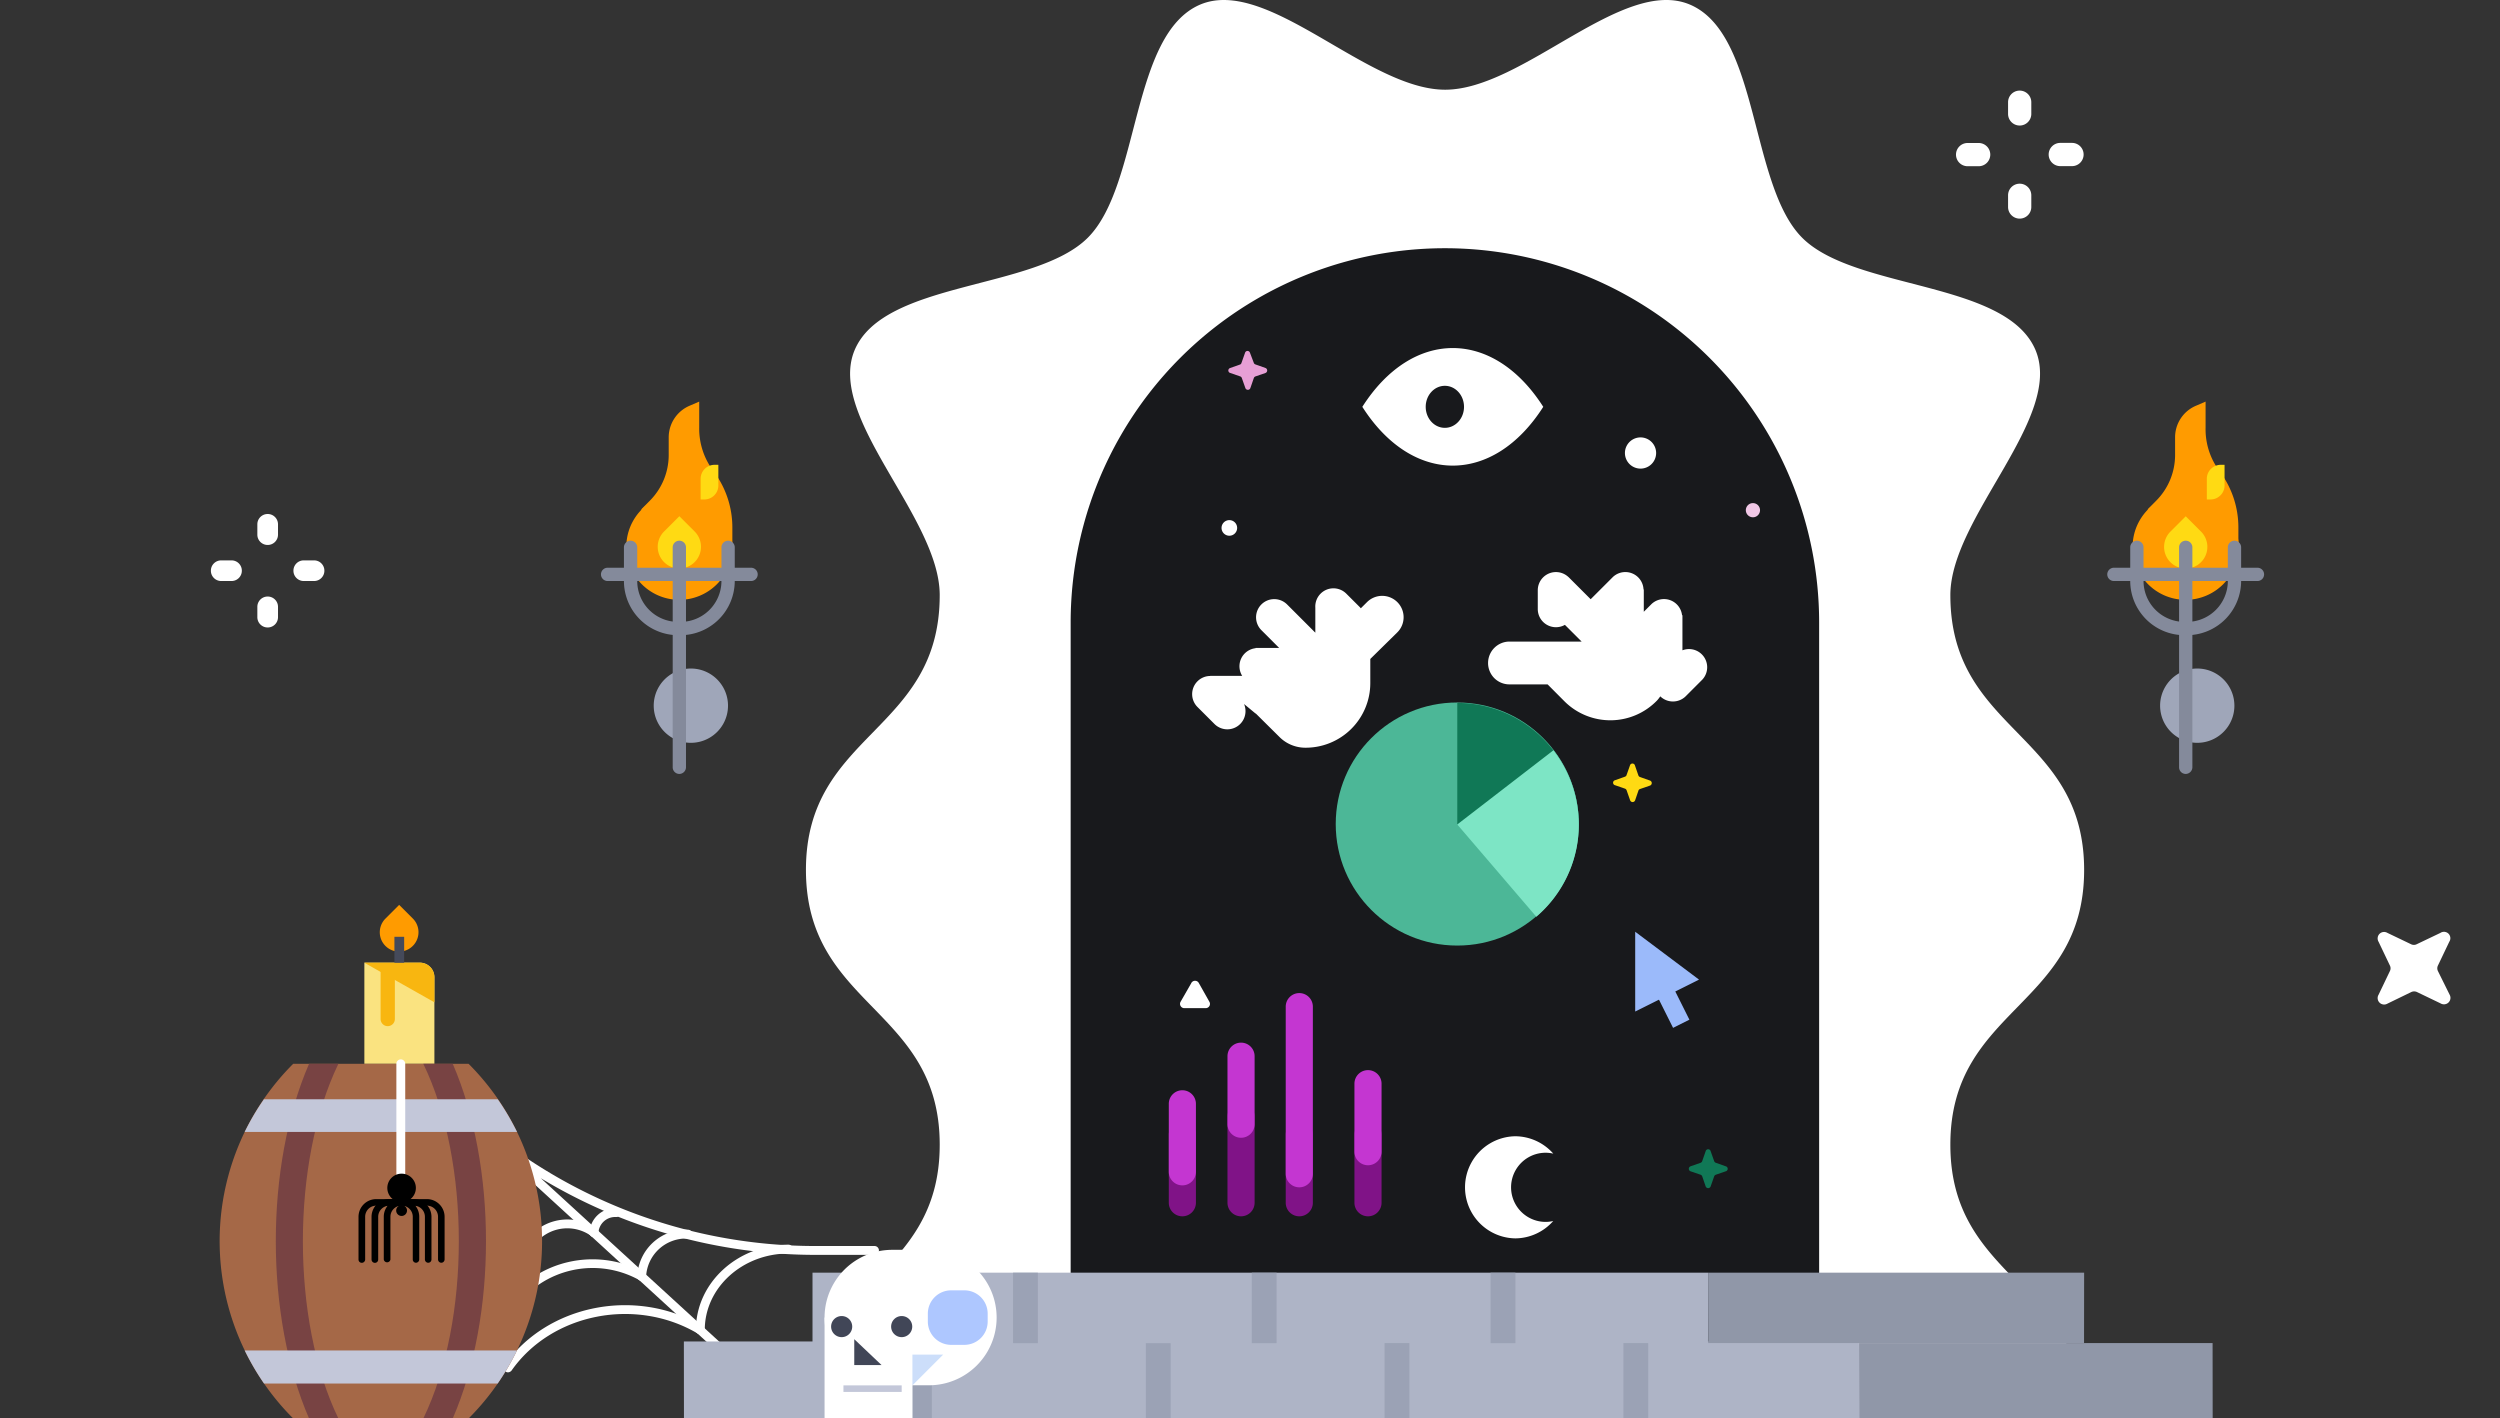 <svg xmlns="http://www.w3.org/2000/svg" width="282" height="160"><rect width="100%" height="100%" fill="#333333" stroke="none"/><path fill="#FFFFFF" d="M 138.355 0.006 C 138.118 -0.003 137.881 -0.002 137.648 0.01 C 136.877 0.049 136.132 0.205 135.42 0.5 C 127.52 3.82 128.649 20.88 122.699 26.82 C 116.749 32.76 99.671 31.64 96.391 39.52 C 93.241 47.13 106 58.371 106 67.131 C 106 82.631 90.91 82.619 90.91 98.119 C 90.91 113.619 106 113.669 106 129.119 C 106 144.569 91.001 144.61 90.881 160 L 235.09 160 C 235 144.62 220 144.579 220 129.119 C 220 113.619 235.09 113.631 235.09 98.131 C 235.09 82.631 220 82.631 220 67.131 C 220 58.371 232.759 47.14 229.619 39.52 C 226.339 31.64 209.229 32.77 203.289 26.82 C 197.349 20.87 198.48 3.78 190.58 0.5 C 183 -2.65 171.76 10.119 163.01 10.119 C 155.328 10.119 145.728 0.277 138.355 0.006 z M 227.781 10.221 A 1.31 1.31 0 0 0 226.51 11.529 L 226.51 12.85 A 1.31 1.31 0 0 0 229.131 12.85 L 229.131 11.529 A 1.31 1.31 0 0 0 227.781 10.221 z M 232.4 16.119 A 1.31 1.31 0 0 0 232.4 18.74 L 233.721 18.74 A 1.31 1.31 0 1 0 233.721 16.119 L 232.4 16.119 z M 221.91 16.131 A 1.31 1.31 0 0 0 221.91 18.75 L 223.23 18.75 A 1.31 1.31 0 0 0 223.23 16.131 L 221.91 16.131 z M 227.781 20.721 A 1.31 1.31 0 0 0 226.51 22.029 L 226.51 23.35 A 1.31 1.31 0 0 0 229.131 23.35 L 229.131 22.029 A 1.31 1.31 0 0 0 227.781 20.721 z M 30.189 57.98 C 29.549 57.98 29.029 58.501 29.029 59.141 L 29.029 60.311 C 29.029 60.951 29.549 61.471 30.189 61.471 L 30.199 61.471 C 30.839 61.471 31.359 60.951 31.359 60.311 L 31.359 59.141 C 31.359 58.501 30.839 57.98 30.199 57.98 L 30.189 57.98 z M 24.949 63.211 C 24.309 63.211 23.789 63.729 23.789 64.369 L 23.789 64.381 C 23.789 65.021 24.309 65.539 24.949 65.539 L 26.119 65.539 C 26.759 65.539 27.279 65.021 27.279 64.381 L 27.279 64.369 C 27.279 63.729 26.759 63.211 26.119 63.211 L 24.949 63.211 z M 34.26 63.211 C 33.62 63.211 33.1 63.729 33.1 64.369 L 33.1 64.381 C 33.1 65.021 33.62 65.539 34.26 65.539 L 35.43 65.539 C 36.07 65.539 36.59 65.021 36.59 64.381 L 36.59 64.369 C 36.59 63.729 36.07 63.211 35.43 63.211 L 34.26 63.211 z M 30.189 67.289 C 29.549 67.289 29.029 67.809 29.029 68.449 L 29.029 69.619 C 29.029 70.259 29.549 70.779 30.189 70.779 L 30.199 70.779 C 30.839 70.779 31.359 70.259 31.359 69.619 L 31.359 68.449 C 31.359 67.809 30.839 67.289 30.199 67.289 L 30.189 67.289 z M 275.65 105.109 A 0.721 0.721 0 0 0 275.279 105.23 L 272.6 106.51 A 0.704 0.704 0 0 1 271.971 106.51 L 269.301 105.23 A 0.727 0.727 0 0 0 268.203 105.766 A 0.732 0.732 0 0 0 268.301 106.23 L 269.58 108.91 A 0.7 0.7 0 0 1 269.58 109.539 L 268.301 112.211 A 0.727 0.727 0 0 0 268.412 113.098 A 0.734 0.734 0 0 0 269.301 113.211 L 272 111.9 A 0.76 0.76 0 0 1 272.631 111.9 L 275.311 113.189 A 0.734 0.734 0 0 0 276.197 113.076 A 0.73 0.73 0 0 0 276.311 112.189 L 275 109.539 A 0.705 0.705 0 0 1 275 108.91 L 276.279 106.23 A 0.721 0.721 0 0 0 275.65 105.109 z"/><path fill="#FFFFFF" d="m 60.21,140.17 a 0.502,0.502 0 0 1 -0.34,-0.13 0.493,0.493 0 0 1 -0.109,-0.54 0.482,0.482 0 0 1 0.109,-0.16 5.66,5.66 0 0 1 7.48,-0.68 0.51,0.51 0 0 1 0.1,0.7 0.501,0.501 0 0 1 -0.7,0.1 4.652,4.652 0 0 0 -6.14,0.55 0.497,0.497 0 0 1 -0.4,0.16 z m -2.55,7.59 a 0.467,0.467 0 0 1 -0.27,-0.09 0.501,0.501 0 0 1 -0.14,-0.69 c 3.21,-4.83 10.11,-6.38 15.38,-3.44 a 0.5,0.5 0 0 1 0.19,0.68 0.488,0.488 0 0 1 -0.495,0.253 0.488,0.488 0 0 1 -0.185,-0.063 10.809,10.809 0 0 0 -14.06,3.12 0.491,0.491 0 0 1 -0.18,0.171 0.492,0.492 0 0 1 -0.24,0.059 z m -0.35,7.04 a 0.498,0.498 0 0 1 -0.41,-0.79 c 4.82,-6.86 14.83,-8.85 22.32,-4.44 a 0.499,0.499 0 0 1 0.17,0.68 0.495,0.495 0 0 1 -0.68,0.18 c -7,-4.15 -16.47,-2.29 -21,4.16 a 0.536,0.536 0 0 1 -0.4,0.21 z"/><path fill="#18191C" d="M 163 28 A 42.222 42.222 0 0 0 120.77 70.23 L 120.77 160 L 205.199 160 L 205.199 70.23 A 42.22 42.22 0 0 0 163 28 z M 163.875 39.26 C 167.567 39.26 171.26 41.471 174.08 45.891 C 168.44 54.731 159.31 54.731 153.67 45.891 C 156.49 41.471 160.183 39.26 163.875 39.26 z M 162.98 43.52 C 161.787 43.52 160.82 44.582 160.82 45.891 C 160.82 47.2 161.787 48.26 162.98 48.26 C 164.173 48.26 165.141 47.2 165.141 45.891 C 165.141 44.582 164.173 43.52 162.98 43.52 z M 185.01 49.34 A 1.76 1.76 0 1 1 185.01 52.859 A 1.76 1.76 0 0 1 185.01 49.34 z M 138.67 58.67 A 0.88 0.88 0 1 1 138.67 60.43 A 0.88 0.88 0 0 1 138.67 58.67 z M 183.4 64.529 A 2.051 2.051 0 0 1 185.389 66.49 L 185.42 66.49 L 185.42 69.008 L 186.297 68.131 A 2.051 2.051 0 0 1 187.746 67.576 A 2.051 2.051 0 0 1 189.736 69.41 L 189.779 69.381 L 189.779 73.355 A 2.051 2.051 0 0 1 190.561 73.215 A 2.051 2.051 0 0 1 192.025 76.658 L 190.117 78.568 A 2.051 2.051 0 0 1 187.279 78.547 A 4.128 4.128 0 0 1 186.92 79.01 A 7.33 7.33 0 0 1 176.471 79.109 L 174.57 77.199 L 170.27 77.199 A 2.412 2.412 0 0 1 168.559 76.496 A 2.42 2.42 0 0 1 170.27 72.369 L 178.406 72.369 L 176.521 70.484 A 2.05 2.05 0 0 1 173.461 68.73 L 173.461 66.58 A 2.05 2.05 0 0 1 175.449 64.531 A 2.05 2.05 0 0 1 176.799 64.986 A 2.051 2.051 0 0 1 176.967 65.131 L 179.428 67.592 L 181.93 65.09 A 2.051 2.051 0 0 1 183.4 64.529 z M 150.385 66.363 A 2.05 2.05 0 0 1 151.863 66.965 L 153.385 68.484 A 2.051 2.051 0 0 1 153.5 68.615 L 154.199 67.92 A 2.42 2.42 0 0 1 155.947 67.213 A 2.42 2.42 0 0 1 158.143 68.701 A 2.415 2.415 0 0 1 158.143 70.549 A 2.406 2.406 0 0 1 157.619 71.33 L 154.57 74.33 L 154.57 77.029 A 7.29 7.29 0 0 1 147.119 84.34 A 4.131 4.131 0 0 1 144.301 83.109 L 141.648 80.479 L 141.631 80.49 L 140.328 79.412 A 2.05 2.05 0 0 1 136.986 81.66 L 135.076 79.75 A 2.05 2.05 0 0 1 136.496 76.25 A 2.05 2.05 0 0 1 136.512 76.25 L 136.5 76.24 L 140.121 76.24 A 2.051 2.051 0 0 1 141.631 73.117 L 141.631 73.09 L 144.293 73.09 L 142.285 71.082 A 2.05 2.05 0 0 1 143.705 67.582 A 2.05 2.05 0 0 1 145.184 68.182 L 148.369 71.367 L 148.369 68.543 A 2.05 2.05 0 0 1 150.385 66.363 z M 134.803 110.631 A 0.479 0.479 0 0 1 135.23 110.891 L 136.42 113 A 0.479 0.479 0 0 1 136.42 113.482 A 0.488 0.488 0 0 1 136 113.721 L 133.59 113.721 A 0.482 0.482 0 0 1 133.35 113.656 A 0.483 0.483 0 0 1 133.17 113 L 134.359 110.93 A 0.479 0.479 0 0 1 134.803 110.631 z M 170.939 128.17 A 5.76 5.76 0 0 1 175.211 130.129 A 3.9 3.9 0 0 0 174.35 130.029 A 3.9 3.9 0 0 0 174.35 137.83 A 3.9 3.9 0 0 0 175.203 137.732 A 5.76 5.76 0 0 1 170.939 139.689 A 5.76 5.76 0 0 1 170.939 128.17 z"/><path fill="#FF9B00" d="M 78.87,48.23 V 45.3 l -1.09,0.47 a 3.88,3.88 0 0 0 -2.35,3.55 v 2 a 7.311,7.311 0 0 1 -2.14,5.17 l -0.93,0.94 v 4.23 h 10.25 v -2.17 a 10.52,10.52 0 0 0 -2.07,-6.26 l -0.1,-0.14 a 7.93,7.93 0 0 1 -1.57,-4.86 z"/><path fill="#FF9B00" d="m 76.63,67.66 a 5.98,5.98 0 1 0 0,-11.96 5.98,5.98 0 0 0 0,11.96 z"/><path fill="#FFDA13" d="m 79.44,56.34 h -0.41 v -2.33 a 1.58,1.58 0 0 1 1.58,-1.58 h 0.42 v 2.34 a 1.578,1.578 0 0 1 -1.59,1.57 z m -2.809,1.889 1.726,1.725 a 2.44,2.44 0 1 1 -3.451,0 z"/><path fill="#848A9B" d="m 76.77,71.65 h -0.28 a 6.12,6.12 0 0 1 -6.11,-6.11 v -3.8 a 0.75,0.75 0 0 1 1.5,0 v 3.8 a 4.61,4.61 0 0 0 4.61,4.61 h 0.28 a 4.62,4.62 0 0 0 4.61,-4.61 v -3.8 a 0.75,0.75 0 0 1 1.5,0 v 3.8 a 6.12,6.12 0 0 1 -6.11,6.11 z"/><path fill="#848A9B" d="M 84.72,65.54 H 68.54 a 0.75,0.75 0 0 1 0,-1.5 h 16.18 a 0.75,0.75 0 0 1 0,1.5 z"/><path fill="#9FA6B9" d="m 77.93,83.79 a 4.19,4.19 0 1 0 0,-8.38 4.19,4.19 0 0 0 0,8.38 z"/><path fill="#848A9B" d="M 76.63,87.3 A 0.75,0.75 0 0 1 75.88,86.55 V 61.74 a 0.75,0.75 0 0 1 1.5,0 v 24.81 a 0.76,0.76 0 0 1 -0.75,0.75 z"/><path fill="#FF9B00" d="M 248.79,48.23 V 45.3 l -1.09,0.47 a 3.86,3.86 0 0 0 -2.35,3.55 v 2 a 7.319,7.319 0 0 1 -2.14,5.17 l -0.93,0.94 v 4.23 h 10.21 v -2.17 a 10.517,10.517 0 0 0 -2.07,-6.26 l -0.1,-0.14 a 7.869,7.869 0 0 1 -1.53,-4.86 z"/><path fill="#FF9B00" d="m 246.54,67.66 a 5.98,5.98 0 1 0 0,-11.96 5.98,5.98 0 0 0 0,11.96 z"/><path fill="#FFDA13" d="m 249.35,56.34 h -0.42 v -2.33 a 1.577,1.577 0 0 1 1.58,-1.58 h 0.42 v 2.34 a 1.581,1.581 0 0 1 -1.58,1.57 z m -2.807,1.89 1.725,1.726 a 2.429,2.429 0 0 1 0.722,1.727 2.428,2.428 0 0 1 -0.715,1.73 2.438,2.438 0 0 1 -4.165,-1.725 c 0,-0.647 0.257,-1.268 0.715,-1.725 l 1.725,-1.725 z"/><path fill="#848A9B" d="m 246.68,71.65 h -0.27 a 6.122,6.122 0 0 1 -6.12,-6.11 v -3.8 a 0.75,0.75 0 1 1 1.5,0 v 3.8 a 4.622,4.622 0 0 0 4.62,4.61 h 0.27 a 4.618,4.618 0 0 0 4.62,-4.61 v -3.8 a 0.75,0.75 0 1 1 1.5,0 v 3.8 a 6.123,6.123 0 0 1 -6.12,6.11 z"/><path fill="#848A9B" d="m 254.64,65.54 h -16.19 a 0.748,0.748 0 0 1 -0.75,-0.75 0.749,0.749 0 0 1 0.75,-0.75 h 16.19 a 0.748,0.748 0 0 1 0.75,0.75 0.749,0.749 0 0 1 -0.75,0.75 z"/><path fill="#9FA6B9" d="m 247.85,83.79 a 4.19,4.19 0 1 0 0,-8.38 4.19,4.19 0 0 0 0,8.38 z"/><path fill="#848A9B" d="M 246.55,87.3 A 0.748,0.748 0 0 1 245.8,86.55 V 61.74 a 0.75,0.75 0 1 1 1.5,0 v 24.81 a 0.762,0.762 0 0 1 -0.75,0.75 z"/><path fill="#1C48B0" d="m 135.2,154.74 a 0.86,0.86 0 1 0 0,-1.72 0.86,0.86 0 0 0 0,1.72 z"/><path fill="#FFFFFF" d="M 89.33,160 A 0.471,0.471 0 0 1 89,159.87 L 54.25,128.05 a 0.502,0.502 0 0 1 0.304,-0.859 0.5,0.5 0 0 1 0.356,0.109 58.435,58.435 0 0 0 37.09,13.25 h 6.64 a 0.498,0.498 0 0 1 0.354,0.853 0.5,0.5 0 0 1 -0.354,0.147 H 92 A 60.012,60.012 0 0 1 61,132.9 l 28.64,26.23 a 0.492,0.492 0 0 1 0.148,0.355 0.499,0.499 0 0 1 -0.148,0.355 0.523,0.523 0 0 1 -0.31,0.16 z"/><path fill="#FFFFFF" d="m 67,139.56 a 0.5,0.5 0 0 1 -0.5,-0.5 2.9,2.9 0 0 1 3,-2.78 0.5,0.5 0 1 1 0,1 1.898,1.898 0 0 0 -2,1.78 0.5,0.5 0 0 1 -0.5,0.5 z m 5.38,4.92 a 0.513,0.513 0 0 1 -0.5,-0.5 5.509,5.509 0 0 1 5.71,-5.27 0.503,0.503 0 0 1 0.5,0.5 0.498,0.498 0 0 1 -0.5,0.5 4.513,4.513 0 0 0 -4.71,4.29 0.502,0.502 0 0 1 -0.5,0.48 z M 79,150.5 A 0.5,0.5 0 0 1 78.5,150 c 0,-5.29 4.68,-9.6 10.44,-9.6 a 0.508,0.508 0 0 1 0.5,0.5 0.497,0.497 0 0 1 -0.5,0.5 c -5.2,0 -9.44,3.86 -9.44,8.6 a 0.497,0.497 0 0 1 -0.5,0.5 z"/><path fill="#107856" d="m 191.83,131.16 -1.14,0.4 a 0.3,0.3 0 0 0 0,0.56 l 1.14,0.39 a 0.316,0.316 0 0 1 0.18,0.18 l 0.39,1.14 a 0.3,0.3 0 0 0 0.56,0 l 0.4,-1.14 a 0.316,0.316 0 0 1 0.18,-0.18 l 1.13,-0.39 a 0.29,0.29 0 0 0 0,-0.56 l -1.13,-0.4 a 0.319,0.319 0 0 1 -0.18,-0.18 l -0.4,-1.13 a 0.285,0.285 0 0 0 -0.104,-0.155 0.286,0.286 0 0 0 -0.352,0 0.29,0.29 0 0 0 -0.104,0.155 L 192,131 a 0.317,0.317 0 0 1 -0.17,0.16 z"/><path fill="#FFDA13" d="m 183.3,87.61 -1.13,0.4 a 0.29,0.29 0 0 0 0,0.56 l 1.13,0.39 a 0.32,0.32 0 0 1 0.18,0.18 l 0.4,1.14 a 0.3,0.3 0 0 0 0.56,0 l 0.39,-1.14 A 0.311,0.311 0 0 1 185,89 l 1.13,-0.39 a 0.302,0.302 0 0 0 0,-0.56 L 185,87.65 a 0.31,0.31 0 0 1 -0.19,-0.18 l -0.39,-1.13 a 0.29,0.29 0 0 0 -0.56,0 l -0.4,1.13 a 0.32,0.32 0 0 1 -0.16,0.14 z"/><path fill="#4CB797" d="m 164.38,106.66 c 7.572,0 13.71,-6.138 13.71,-13.71 0,-7.572 -6.138,-13.71 -13.71,-13.71 -7.572,0 -13.71,6.138 -13.71,13.71 0,7.572 6.138,13.71 13.71,13.71 z"/><path fill="#107856" d="m 164.38,93 13.69,-0.71 a 13.767,13.767 0 0 0 -13.69,-13 z"/><path fill="#7DE5C5" d="m 164.38,93 8.92,10.41 a 13.687,13.687 0 0 0 1.93,-18.78 z"/><path fill="#801387" d="m 134.9,128 a 1.53,1.53 0 1 0 -3.06,0 v 7.67 a 1.53,1.53 0 1 0 3.06,0 z m 6.62,-2.06 a 1.53,1.53 0 1 0 -3.06,0 v 9.73 a 1.53,1.53 0 1 0 3.06,0 z m 6.57,2.06 a 1.53,1.53 0 1 0 -3.06,0 v 7.67 a 1.53,1.53 0 1 0 3.06,0 z m 7.75,0 a 1.53,1.53 0 1 0 -3.06,0 v 7.67 a 1.53,1.53 0 1 0 3.06,0 z"/><path fill="#C436D1" d="m 155.84,122.24 a 1.53,1.53 0 1 0 -3.06,0 v 7.67 a 1.53,1.53 0 1 0 3.06,0 z m -20.94,2.27 a 1.53,1.53 0 1 0 -3.06,0 v 7.67 a 1.53,1.53 0 1 0 3.06,0 z m 6.62,-5.37 a 1.53,1.53 0 1 0 -3.06,0 v 7.67 a 1.53,1.53 0 1 0 3.06,0 z m 6.57,-5.59 a 1.53,1.53 0 1 0 -3.06,0 v 18.85 a 1.53,1.53 0 1 0 3.06,0 z"/><path fill="#9BBAFA" d="m 184.45,105.1 v 9 l 7.2,-3.6 z"/><path fill="#9BBAFA" d="m 188.311,110.514 -1.842,0.921 2.254,4.508 1.842,-0.922 z"/><path fill="#FAE380" d="m 41.09,108.59 h 6.27 A 1.638,1.638 0 0 1 49,110.22 V 120 h -7.9 v -11.41 z"/><path fill="#F8B610" d="m 47.36,108.59 h -6.27 l 7.91,4.47 v -2.84 a 1.64,1.64 0 0 0 -1.64,-1.63 z"/><path fill="#F8B610" d="m 44.54,109.63 c 0,-0.448 -0.36,-0.81 -0.805,-0.81 a 0.807,0.807 0 0 0 -0.805,0.81 v 5.31 c 0,0.447 0.36,0.81 0.805,0.81 a 0.808,0.808 0 0 0 0.805,-0.81 z"/><path fill="#FF9B00" d="m 45.062,102.106 1.506,1.506 a 2.18,2.18 0 0 1 0,3.083 2.183,2.183 0 0 1 -2.38,0.48 2.18,2.18 0 0 1 -0.71,-3.556 l 1.548,-1.549 z"/><path fill="#454A5A" d="m 45.59,105.67 h -1.1 v 2.92 h 1.1 z"/><path fill="#A56847" d="M 52.86,120 H 33.07 a 28.26,28.26 0 0 0 0,40 H 52.86 A 28.276,28.276 0 0 0 58.993,129.176 28.276,28.276 0 0 0 52.86,120 z"/><path fill="#784343" d="m 51.07,160 c 5,-11.53 5,-28.46 0,-40 H 34.86 c -5,11.53 -5,28.46 0,40 h 3.31 c -5.34,-11 -5.34,-28.95 0,-40 h 9.58 c 5.34,11 5.34,29 0,40 z"/><path fill="#C3C7D9" d="M 27.6,127.68 H 58.32 A 28.038,28.038 0 0 0 56.15,124 H 29.77 a 28.038,28.038 0 0 0 -2.17,3.68 z m 2.18,28.38 h 26.36 a 29.283,29.283 0 0 0 2.18,-3.73 H 27.6 a 29.27,29.27 0 0 0 2.18,3.73 z"/><path fill="#FFFFFF" d="m 45.21,134.72 a 0.503,0.503 0 0 1 -0.5,-0.5 V 120 a 0.5,0.5 0 1 1 1,0 v 14.21 a 0.495,0.495 0 0 1 -0.143,0.36 0.496,0.496 0 0 1 -0.357,0.15 z"/><path fill="#000000" d="m 46.93,142.44 a 0.371,0.371 0 0 1 -0.37,-0.37 v -4.82 a 1.26,1.26 0 1 0 -2.52,0 v 4.82 a 0.378,0.378 0 0 1 -0.375,0.319 0.379,0.379 0 0 1 -0.375,-0.319 v -4.82 a 2,2 0 0 1 4,0 v 4.82 a 0.381,0.381 0 0 1 -0.36,0.37 z"/><path fill="#000000" d="m 48.31,142.44 a 0.38,0.38 0 0 1 -0.38,-0.37 v -4.82 A 1.249,1.249 0 0 0 46.68,136 h -2.76 a 1.261,1.261 0 0 0 -1.26,1.26 v 4.82 a 0.368,0.368 0 0 1 -0.37,0.37 0.38,0.38 0 0 1 -0.38,-0.37 v -4.82 a 1.998,1.998 0 0 1 2,-2 h 2.76 a 1.996,1.996 0 0 1 2,2 v 4.82 a 0.372,0.372 0 0 1 -0.36,0.36 z"/><path fill="#000000" d="m 49.79,142.44 a 0.381,0.381 0 0 1 -0.38,-0.37 v -4.82 A 1.25,1.25 0 0 0 48.15,136 h -5.71 a 1.24,1.24 0 0 0 -0.887,0.369 1.254,1.254 0 0 0 -0.363,0.891 v 4.82 a 0.38,0.38 0 0 1 -0.642,0.261 0.368,0.368 0 0 1 -0.108,-0.261 v -4.82 a 1.999,1.999 0 0 1 2,-2 h 5.71 a 1.996,1.996 0 0 1 2,2 v 4.82 a 0.38,0.38 0 0 1 -0.36,0.36 z"/><path fill="#000000" d="m 45.3,135.61 a 1.61,1.61 0 1 0 0,-3.22 1.61,1.61 0 0 0 0,3.22 z m 0,1.55 a 0.61,0.61 0 1 0 0,-1.22 0.61,0.61 0 0 0 0,1.22 z"/><path fill="#9097A8" d="M 249.58,151.5 H 209.7 v 8.5 h 39.89 z"/><path fill="#AEB4C6" d="M 209.69,151.32 H 77.14 l 0.01,8.68 h 132.59 z"/><path fill="#9097A8" d="m 235.08,151.5 h -42.4 v -7.94 h 42.41 z"/><path fill="#AEB4C6" d="M 192.66,151.5 H 91.65 v -7.94 h 101.03 z"/><path fill="#9BA2B5" d="m 185.92,160 v -8.5 h -2.8 v 8.5 z m -26.94,0 v -8.5 h -2.8 v 8.5 z m -26.93,0.01 v -8.5 h -2.8 v 8.5 z m -26.94,0 v -8.5 h -2.8 v 8.5 z m 65.83,-8.5 v -7.95 h -2.8 v 7.95 z m -26.94,0 v -7.95 h -2.8 v 7.95 z m -26.93,0 v -7.95 h -2.8 v 7.95 z"/><path fill="#E79FD5" d="m 139.9,41.11 -1.13,0.4 a 0.29,0.29 0 0 0 0,0.56 l 1.13,0.39 a 0.292,0.292 0 0 1 0.18,0.19 l 0.4,1.13 a 0.3,0.3 0 0 0 0.56,0 l 0.39,-1.13 a 0.302,0.302 0 0 1 0.19,-0.19 l 1.13,-0.39 a 0.302,0.302 0 0 0 0,-0.56 l -1.13,-0.4 a 0.29,0.29 0 0 1 -0.19,-0.18 L 141,39.8 a 0.291,0.291 0 0 0 -0.456,-0.155 0.291,0.291 0 0 0 -0.104,0.155 l -0.4,1.13 a 0.275,0.275 0 0 1 -0.14,0.18 z"/><path fill="#F1C8E6" d="m 197.73,58.35 a 0.8,0.8 0 1 0 0,-1.6 0.8,0.8 0 0 0 0,1.6 z"/><path fill="#FFFFFF" d="m 100.65,156.26 h 4.13 a 7.64,7.64 0 0 0 0,-15.28 h -4.13 a 7.64,7.64 0 1 0 0,15.28 z"/><path fill="#AEC7FF" d="m 111.41,149.07 v -0.89 a 2.63,2.63 0 0 0 -2.63,-2.63 h -1.49 a 2.63,2.63 0 0 0 -2.63,2.63 v 0.89 a 2.63,2.63 0 0 0 2.63,2.63 h 1.49 a 2.63,2.63 0 0 0 2.63,-2.63 z"/><path fill="#FFFFFF" d="m 93.01,160 h 9.92 v -11.38 h -9.92 z"/><path fill="#414657" d="m 94.94,150.83 a 1.19,1.19 0 1 0 0,-2.38 1.19,1.19 0 0 0 0,2.38 z m 6.77,0 a 1.19,1.19 0 1 0 0,-2.38 1.19,1.19 0 0 0 0,2.38 z m -5.35,0.23 3.08,2.92 h -3.08 z"/><path fill="#CCDEFA" d="m 102.92,156.27 3.47,-3.47 h -3.47 z"/><path fill="#C3C7D9" d="m 95.14,157.01 h 6.57 v -0.74 h -6.57 z"/></svg>